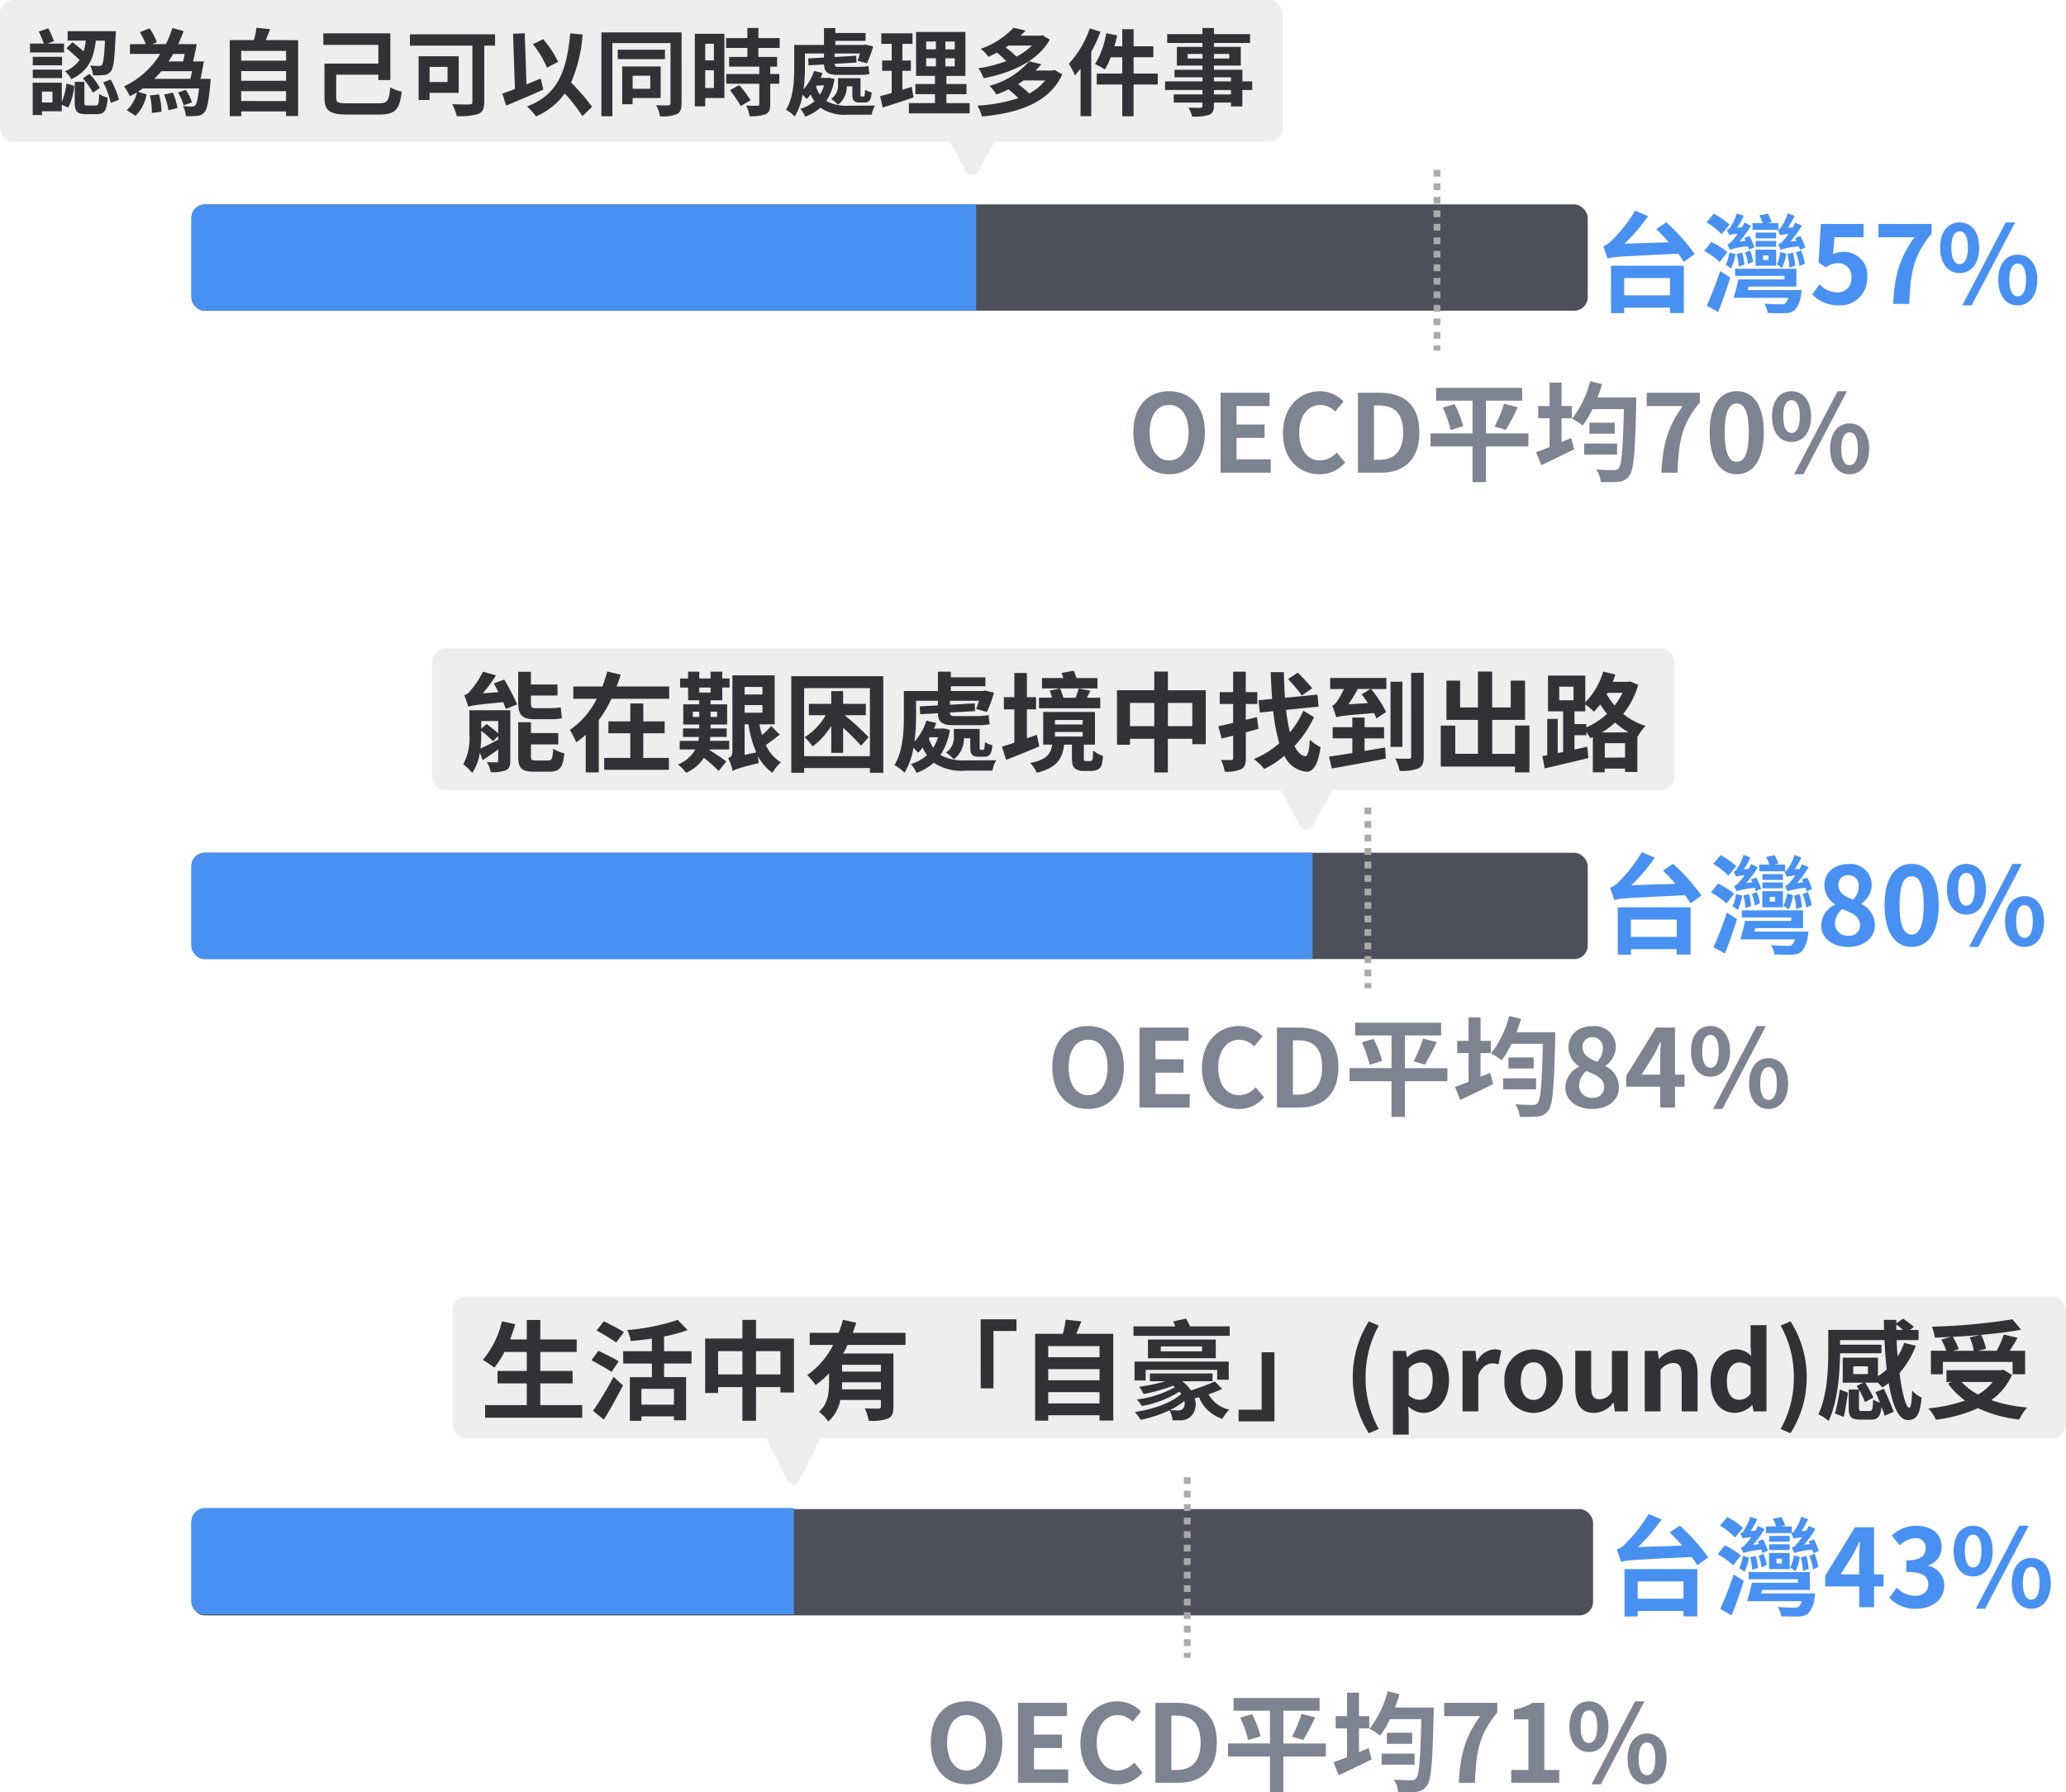 <svg xmlns="http://www.w3.org/2000/svg" width="306" height="265.402" viewBox="0 0 306 265.402">
  <g id="data6_m" transform="translate(8780 13821)">
    <g id="Group_1942" data-name="Group 1942" transform="translate(-8780 -13821)">
      <rect id="Rectangle_2240" data-name="Rectangle 2240" width="190" height="21" rx="2" transform="translate(0)" fill="#eeeeef"/>
      <path id="內文p" d="M11.55,6.018C11.438,8.384,11.3,9.35,11.1,9.6a.55.55,0,0,1-.448.168c-.252,0-.77-.014-1.3-.056a4.019,4.019,0,0,1,.434,1.428,9.839,9.839,0,0,0,1.624-.028,1.4,1.4,0,0,0,1.022-.56c.378-.462.546-1.82.686-5.306.028-.182.042-.63.042-.63H6.02v1.4H8.708A9.037,9.037,0,0,1,8.386,7.6c-.518-.448-1.162-.952-1.652-1.344l-.882.882c.588.518,1.4,1.218,1.932,1.736a4.677,4.677,0,0,1-2.156,1.68,3.954,3.954,0,0,1,.924,1.176C9.2,10.5,9.912,8.454,10.192,6.018ZM8.274,11.59a11.66,11.66,0,0,1,1.484,2.142l1.036-.714A9.183,9.183,0,0,0,9.24,10.946ZM5.488,6.452H3.066L4,6.088a13.661,13.661,0,0,0-.854-1.9l-1.4.49a14.42,14.42,0,0,1,.728,1.778H.448V7.768h5.04Zm-.294,1.96H.854v1.26h4.34Zm-4.34,3.15h4.34V10.316H.854Zm2.912,3.612H2.212v-1.61H3.766Zm1.386-2.926H.84v4.788H2.212v-.56h2.94v-.952l.966.406A9.22,9.22,0,0,0,7,12.71l-1.162-.336a9.86,9.86,0,0,1-.686,2.744Zm3.836,3.374c-.42,0-.49-.056-.49-.462V12.122H7.07v3.052c0,1.316.336,1.736,1.708,1.736h1.54c1.12,0,1.5-.5,1.638-2.45a4.462,4.462,0,0,1-1.274-.532c-.042,1.47-.112,1.694-.518,1.694Zm2.3-3.43A12.538,12.538,0,0,1,12.4,15.23l1.218-.448a12.845,12.845,0,0,0-1.218-3ZM18.2,14.138a9.628,9.628,0,0,1,.28,2.59l1.442-.182a9.721,9.721,0,0,0-.378-2.576ZM20.314,14a12.194,12.194,0,0,1,.644,2.324l1.33-.336a11.114,11.114,0,0,0-.672-2.268Zm4.13-3.458c-.084.406-.168.8-.252,1.134H18.844a13.254,13.254,0,0,0,1.05-1.134ZM23.352,7.992c-.07.392-.154.77-.238,1.106H20.972c.238-.364.462-.728.672-1.106Zm3.85,3.682H25.7c.168-.756.35-1.736.5-2.576h-1.6c.182-.77.392-1.722.532-2.562H22.4q.441-.945.8-1.932l-1.666-.462a15.858,15.858,0,0,1-.966,2.394h-2.03l.7-.294A9.662,9.662,0,0,0,18.158,4.2l-1.442.56A11.649,11.649,0,0,1,17.6,6.536H15.246V7.992H19.74a12.766,12.766,0,0,1-5.362,4.8,10.244,10.244,0,0,1,.868,1.456c.35-.182.7-.364,1.036-.574a5.053,5.053,0,0,1-1.512,2.646l1.3.826a5.849,5.849,0,0,0,1.638-3.164l-1.274-.406c.252-.154.49-.308.714-.476h8.33c-.168,1.6-.35,2.3-.574,2.52a.6.6,0,0,1-.462.154,10.961,10.961,0,0,1-1.358-.07,3.64,3.64,0,0,1,.448,1.484,12.092,12.092,0,0,0,1.666-.028,1.49,1.49,0,0,0,1.05-.518c.434-.448.672-1.624.91-4.34ZM24.43,15.16a7.272,7.272,0,0,0-.91-1.848l-1.148.392a7.928,7.928,0,0,1,.826,1.89Zm7.294-.2V13.508h6.65v1.456Zm6.65-4.438v1.442h-6.65V10.526Zm0-2.982V8.986h-6.65V7.544Zm-3.024-1.6c.224-.5.448-1.05.658-1.61l-2.016-.224a15.844,15.844,0,0,1-.378,1.834H30.03V17.2h1.694v-.7h6.65v.686h1.778V5.948ZM47.544,15.3c-1.5,0-1.75-.126-1.75-.868V11.058h6.244v.8h1.778V4.94H43.89V6.648h8.148V9.42h-7.98v5.04c0,2,.854,2.506,3.472,2.506h4.536c2.506,0,3.122-.728,3.43-3.4a6.359,6.359,0,0,1-1.694-.63c-.182,2.016-.378,2.366-1.778,2.366ZM62.286,9.91v2.24h-2.66V9.91Zm1.652,3.836V8.328H58V14.81h1.624V13.746Zm5.39-8.666H56.714V6.76h9.254v8.316c0,.294-.126.392-.448.392s-1.554.014-2.548-.042a7.551,7.551,0,0,1,.686,1.764,9.454,9.454,0,0,0,3.164-.308c.658-.28.9-.77.9-1.778V6.76h1.61Zm9.324,4.074a14.274,14.274,0,0,0-2.212-3.36l-1.512.756a14.267,14.267,0,0,1,2.086,3.472ZM76.09,11.632c-.7.28-1.414.574-2.114.868l-.252-7.574L71.988,5l.28,8.176c-.7.28-1.33.5-1.862.686l.56,1.778c1.582-.658,3.654-1.54,5.5-2.366Zm7.6,4.186a30.533,30.533,0,0,0-3.108-3.6,21.64,21.64,0,0,0,1.708-7.112L80.458,4.94c-.518,5.754-1.96,9.142-6.4,10.822a9.788,9.788,0,0,1,1.33,1.47,10,10,0,0,0,4.256-3.4A24.529,24.529,0,0,1,82.264,17.2Zm8.624-4.606v1.932H89.7V11.212Zm1.54,3.3V9.84h-5.7v5.6H89.7v-.924Zm.63-7.154H87.5v1.4h6.986ZM96.95,4.8H85.078V17.218H86.7V6.382h8.61v8.9c0,.224-.1.308-.336.322s-1.05.014-1.792-.028a5.662,5.662,0,0,1,.574,1.652,5.691,5.691,0,0,0,2.478-.322c.532-.266.714-.742.714-1.61Zm4.788,1.68V8.944H100.45V6.48Zm-1.288,6.552V10.4h1.288v2.632ZM103.292,5H98.91V15.748h1.54V14.516h2.842Zm.812,8.344a19.742,19.742,0,0,1,1.61,2.352l1.456-.854a17.934,17.934,0,0,0-1.68-2.24ZM111.482,7.1V5.64h-3.15v-1.5h-1.638v1.5h-3.15V7.1h3.15v1.33h-2.7V9.868h4.466V10.96h-4.9V12.4h4.9v3.01c0,.2-.07.252-.294.252s-.98,0-1.652-.028a6.062,6.062,0,0,1,.518,1.568,6.156,6.156,0,0,0,2.338-.28c.56-.252.714-.672.714-1.47V12.4h1.344V10.96h-1.344V9.868H111.1V8.426h-2.772V7.1Zm5.5,5.558h1.078a5.349,5.349,0,0,1-.63,1.372,6.289,6.289,0,0,1-.56-1.19Zm1.82-1.148-.252.028H117.53a5.643,5.643,0,0,0,.294-.728l-1.246-.308a7.658,7.658,0,0,1-1.568,2.73,23.518,23.518,0,0,0,.21-3.276V7.922h2.828v.6L115.7,8.65l.056,1.022,2.3-.126c.042,1.064.462,1.54,1.96,1.54h3.038a8.229,8.229,0,0,0,1.722-.112c-.056-.35-.1-.756-.14-1.19a10.375,10.375,0,0,1-1.736.126H120.2c-.49,0-.574-.14-.588-.462l3.248-.182-.042-1.008-3.206.182V7.922h3.766a10.278,10.278,0,0,1-.364,1.064l1.386.392a15.53,15.53,0,0,0,.924-2.506l-1.176-.28-.266.07h-4.158V6.046h4.48V4.884h-4.48V4.156h-1.68V6.662h-4.41V9.938c0,1.848-.084,4.494-1.218,6.314a5.947,5.947,0,0,1,1.3.994,9.076,9.076,0,0,0,1.162-3.234c.224.238.462.5.588.658a4.8,4.8,0,0,0,.6-.686,5.13,5.13,0,0,0,.56.994,5.413,5.413,0,0,1-2.086,1.148,4.307,4.307,0,0,1,.728,1.148,6.963,6.963,0,0,0,2.24-1.316,6.517,6.517,0,0,0,4.13,1.022h3.472a4.5,4.5,0,0,1,.49-1.358c-.784.028-3.29.028-3.892.028a6.156,6.156,0,0,1-3.332-.7A8.078,8.078,0,0,0,119.6,11.7Zm5.264,3.668c.672,0,.952-.35,1.036-1.5a2.98,2.98,0,0,1-.966-.392c-.042.84-.084,1.008-.238,1.008h-.28c-.14,0-.168-.028-.168-.336v-2.38H120.12v.952a2.371,2.371,0,0,1-1.022,2.114,5.5,5.5,0,0,1,1.022.868,3.38,3.38,0,0,0,1.3-2.73h.826v1.176c0,.938.252,1.218,1.134,1.218Zm6.958-2.324c-.448.154-.91.294-1.372.434v-2.8h1.26V8.958h-1.26V6.494h1.5V4.94h-4.62V6.494h1.54V8.958h-1.414v1.526h1.414v3.29c-.644.182-1.218.336-1.708.462l.378,1.694c1.344-.434,3.024-.966,4.564-1.512Zm2.156-4.228h1.442v1.2h-1.442Zm0-2.478h1.442V7.306h-1.442Zm4.228,1.162h-1.386V6.144h1.386Zm0,2.52h-1.386v-1.2h1.386Zm-1.232,5.446v-1.33h2.968v-1.5h-2.968v-1.2h2.814V4.73h-7.308v6.51h2.8v1.2h-2.9v1.5h2.9v1.33H130.62v1.512h9V15.272Zm12.67-8.526a9.336,9.336,0,0,1-2.31,1.638,11.217,11.217,0,0,0-1.582-1.358c.14-.1.28-.182.406-.28Zm1.554-1.54-.294.07h-2.954q.4-.378.756-.756l-1.792-.42a12.024,12.024,0,0,1-4.858,3.122,5.1,5.1,0,0,1,1.134,1.19c.448-.2.868-.406,1.274-.63a17.659,17.659,0,0,1,1.372,1.26,19.236,19.236,0,0,1-4.13,1.064,6.147,6.147,0,0,1,.77,1.47c4.032-.756,8.008-2.492,9.814-5.712Zm.392,6.706a7.481,7.481,0,0,1-2.352,1.932,13.734,13.734,0,0,0-1.638-1.386c.266-.182.546-.364.812-.546Zm1.4-1.554-.308.084H149.38c.308-.308.574-.616.854-.938l-1.806-.42a11.822,11.822,0,0,1-5.88,3.626A5.245,5.245,0,0,1,143.57,14a15.223,15.223,0,0,0,1.806-.77c.5.42,1.064.9,1.456,1.3a23.128,23.128,0,0,1-6.062,1.106,7.007,7.007,0,0,1,.672,1.61c5.334-.5,9.926-1.974,11.9-6.23Zm5.222-6.16a14.825,14.825,0,0,1-3.108,5.236,11.377,11.377,0,0,1,.9,1.736c.28-.308.56-.658.84-1.008V17.2h1.582V7.684A23.718,23.718,0,0,0,159,4.7Zm10.066,6.692H163.9V8.482h2.926V6.858H163.9V4.324h-1.68V6.858h-1.162c.154-.532.294-1.064.406-1.61l-1.61-.336A12.85,12.85,0,0,1,158.2,9.49a10.759,10.759,0,0,1,1.442.8,9.88,9.88,0,0,0,.868-1.806h1.708V10.89h-3.78v1.624h3.78v4.7h1.68v-4.7h3.584Zm10.836,3.094H175.8v-.658h2.52ZM175.8,11.45h2.52v.6H175.8Zm-3.892-2.786V7.992h2.2v.672Zm6.16-.672v.672H175.8V7.992Zm3.4,4.06h-1.456V10.33H175.8V9.714h3.976V6.942H175.8V6.368h5.348V5.052H175.8v-.91H174.1v.91h-5.222V6.368H174.1v.574H170.31V9.714H174.1v.616H169.96v1.12H174.1v.6H168.56v1.274H174.1v.658h-4.256v1.2H174.1v.434c0,.252-.084.336-.35.35-.224,0-1.05,0-1.722-.028a5.132,5.132,0,0,1,.546,1.316,7.373,7.373,0,0,0,2.478-.238c.546-.238.742-.574.742-1.4v-.434h2.52v.574h1.694V13.326h1.456Z" transform="translate(4)" fill="#303236"/>
      <rect id="Rectangle_2239" data-name="Rectangle 2239" width="206.812" height="15.739" rx="2" transform="translate(28.352 30.269)" fill="#4d505a"/>
      <path id="Rectangle_2238" data-name="Rectangle 2238" d="M2,0H116.234a0,0,0,0,1,0,0V15.739a0,0,0,0,1,0,0H2a2,2,0,0,1-2-2V2A2,2,0,0,1,2,0Z" transform="translate(28.352 30.269)" fill="#4891f2"/>
      <line id="Line_321" data-name="Line 321" y2="26.757" transform="translate(212.834 25.154)" fill="none" stroke="#aaa" stroke-width="1" stroke-dasharray="1"/>
      <path id="內文p-2" data-name="內文p" d="M11.344,15.176v2.56H4.56v-2.56Zm-8.736,5.2H4.56V19.56h6.784v.8h2.048V13.352H2.608Zm6.7-12.464C9.9,8.5,10.544,9.176,11.168,9.88l-6.56.208A26.3,26.3,0,0,0,8.1,6.008l-1.92-.816A21.349,21.349,0,0,1,2.784,9.544a3.3,3.3,0,0,1-1.328.928A14.567,14.567,0,0,1,2.08,12.3c.848-.288,1.984-.32,10.48-.736a14,14,0,0,1,.832,1.216l1.616-1.168A29.081,29.081,0,0,0,10.8,6.92Zm22.08,2.752a9.864,9.864,0,0,0-.72-1.712l-.784.288c.064.128.128.272.192.416l-.9.1A14.542,14.542,0,0,0,30.88,7.4L29.9,6.968c-.112.24-.24.48-.368.72L28.8,7.72a10.685,10.685,0,0,0,1.008-1.744l-1.024-.384a7.138,7.138,0,0,1-.976,2.048c-.176.24-.32.4-.512.432a5.14,5.14,0,0,1,.352.768,6.091,6.091,0,0,1,1.264-.192,10.039,10.039,0,0,1-.8.992,1.338,1.338,0,0,1-.752.56,3.412,3.412,0,0,1,.368.784,10.848,10.848,0,0,1,2.7-.5c.064.192.128.368.16.512Zm-1.5,2.672a8.746,8.746,0,0,0-.352-1.936l-.816.224a9.921,9.921,0,0,1,.32,2ZM27.68,11.32a5.2,5.2,0,0,1-.528,1.808,4.747,4.747,0,0,1,.768.56,6.8,6.8,0,0,0,.656-2.128Zm-.288-4.288H25.776l.64-.16A10.28,10.28,0,0,0,25.84,5.64L24.592,5.9a7.79,7.79,0,0,1,.48,1.136h-1.5v.992h3.824Zm-.32,2.64h-3.04v.864h3.04ZM25.12,11.816h.8v.7h-.8Zm-1.1,1.536h3.056V10.968H24.016ZM27.072,8.44h-3.04V9.3h3.04ZM23.84,10.632a10.843,10.843,0,0,0-.7-1.68l-.8.288c.064.128.144.272.208.416l-.912.1a13.633,13.633,0,0,0,1.712-2.336l-.976-.464a7.865,7.865,0,0,1-.384.72l-.72.032a8.271,8.271,0,0,0,.992-1.744l-1.024-.368a7.966,7.966,0,0,1-.96,2.048.838.838,0,0,1-.528.432,4.189,4.189,0,0,1,.384.752,4.247,4.247,0,0,1,1.248-.208,8.17,8.17,0,0,1-.8,1.024c-.288.3-.5.512-.752.544a5.5,5.5,0,0,1,.368.784,13.086,13.086,0,0,1,2.688-.5,5.1,5.1,0,0,1,.144.5Zm-.16,2.112A7.127,7.127,0,0,0,23.2,11.1l-.736.288A6.889,6.889,0,0,1,22.9,13.1Zm-1.312.448a7.145,7.145,0,0,0-.336-1.792l-.816.208a8.588,8.588,0,0,1,.3,1.856ZM20.16,7.256A11.586,11.586,0,0,0,17.84,5.64L16.752,6.92a10.706,10.706,0,0,1,2.24,1.76Zm-.32,4.08a10.684,10.684,0,0,0-2.384-1.5l-1.04,1.328a11.381,11.381,0,0,1,2.3,1.632ZM18.48,20.2c.624-1.552,1.28-3.392,1.792-5.1l-1.5-.96a48.82,48.82,0,0,1-1.984,5.12Zm1.648-8.8a5.408,5.408,0,0,1-.528,1.808,5.377,5.377,0,0,1,.784.56,7.364,7.364,0,0,0,.656-2.144Zm2.72,5.552.128-.512h7.088V13.8H20.992v1.056H28.3v.512H21.472a27.066,27.066,0,0,1-.72,2.736h8.1a1.612,1.612,0,0,1-.464.832,1.145,1.145,0,0,1-.688.128c-.384,0-1.456-.016-2.4-.112a3.217,3.217,0,0,1,.512,1.392c.992.032,1.952.048,2.48.032a2.518,2.518,0,0,0,1.488-.416,3.992,3.992,0,0,0,.976-2.336,4.277,4.277,0,0,0,.1-.672Zm7.136-5.568a8.846,8.846,0,0,1,.544,2.016l.8-.368a9.206,9.206,0,0,0-.576-1.936Zm6.432,7.84a4,4,0,0,0,4.144-4.16,3.438,3.438,0,0,0-3.648-3.76,3.062,3.062,0,0,0-1.424.336l.224-2.512h4.3V7.16H33.68L33.36,12.9l1.072.7a2.833,2.833,0,0,1,1.776-.624,1.916,1.916,0,0,1,2,2.144,1.988,1.988,0,0,1-2.1,2.176A3.68,3.68,0,0,1,33.5,16.1l-1.088,1.5A5.4,5.4,0,0,0,36.416,19.224ZM44.4,19h2.384c.192-4.64.56-7.056,3.312-10.416V7.16H42.224V9.128h5.328C45.3,12.264,44.608,14.888,44.4,19Zm9.84-4.56c1.7,0,2.9-1.392,2.9-3.776,0-2.368-1.2-3.728-2.9-3.728s-2.88,1.36-2.88,3.728C51.36,13.048,52.544,14.44,54.24,14.44Zm0-1.328c-.688,0-1.216-.7-1.216-2.448s.528-2.4,1.216-2.4,1.232.656,1.232,2.4S54.928,13.112,54.24,13.112Zm.4,6.112h1.376L62.464,6.936H61.072Zm8.208,0c1.68,0,2.9-1.408,2.9-3.776,0-2.384-1.216-3.744-2.9-3.744s-2.88,1.36-2.88,3.744C59.968,17.816,61.168,19.224,62.848,19.224Zm0-1.344c-.688,0-1.232-.688-1.232-2.432s.544-2.416,1.232-2.416,1.232.672,1.232,2.416S63.536,17.88,62.848,17.88Z" transform="translate(236 26)" fill="#4891f2"/>
      <path id="內文p-3" data-name="內文p" d="M6.16,19.224c3.136,0,5.3-2.352,5.3-6.192s-2.16-6.1-5.3-6.1-5.3,2.24-5.3,6.1C.864,16.872,3.024,19.224,6.16,19.224Zm0-2.048c-1.76,0-2.88-1.616-2.88-4.144,0-2.544,1.12-4.064,2.88-4.064s2.88,1.52,2.88,4.064C9.04,15.56,7.92,17.176,6.16,17.176ZM13.776,19h7.44V17.016H16.144V13.848H20.3V11.864h-4.16V9.128h4.9V7.16H13.776Zm14.672.224a4.792,4.792,0,0,0,3.776-1.744l-1.248-1.472a3.292,3.292,0,0,1-2.448,1.168c-1.872,0-3.088-1.552-3.088-4.128,0-2.544,1.344-4.08,3.136-4.08a3.053,3.053,0,0,1,2.176.992L32,8.456a4.83,4.83,0,0,0-3.472-1.52c-2.992,0-5.5,2.288-5.5,6.192C23.024,17.08,25.456,19.224,28.448,19.224ZM34.128,19H37.5c3.488,0,5.728-1.984,5.728-5.968,0-4-2.24-5.872-5.856-5.872H34.128ZM36.5,17.1V9.048h.736c2.208,0,3.584,1.088,3.584,3.984,0,2.88-1.376,4.064-3.584,4.064Zm22.88-3.92H53.088V8.328h5.36V6.44H45.712V8.328H51.1v4.848H44.88v1.936H51.1v5.28h1.984v-5.28h6.288ZM46.688,9.352a16.046,16.046,0,0,1,1.168,3.328l1.856-.576a14.6,14.6,0,0,0-1.28-3.264Zm9.344,3.3A31.305,31.305,0,0,0,57.792,9.3L55.76,8.792a18.959,18.959,0,0,1-1.392,3.376Zm8.256,1.808v-3.52h1.52V9.128h-1.52V5.656H62.512V9.128h-1.68v1.808h1.68v4.272c-.768.288-1.44.56-2,.752l.768,1.92c1.44-.672,3.216-1.52,4.88-2.352l-.448-1.664Zm3.344,1.856h4.88V14.68h-4.88Zm.784-4.72v1.632H72.16V11.592Zm6.928-3.744H69.616c.256-.656.48-1.3.672-1.968l-1.76-.432A15.109,15.109,0,0,1,65.84,11a11.15,11.15,0,0,1,1.584,1.008,14.791,14.791,0,0,0,1.44-2.432H73.52c-.144,5.712-.3,8.272-.8,8.784a.793.793,0,0,1-.688.256c-.464,0-1.456,0-2.592-.1a4.4,4.4,0,0,1,.656,1.856,19.86,19.86,0,0,0,2.64-.032,2.117,2.117,0,0,0,1.616-.928c.64-.88.816-3.392.992-10.656ZM79.072,19h2.384c.192-4.64.56-7.056,3.312-10.416V7.16H76.9V9.128h5.328C79.968,12.264,79.28,14.888,79.072,19Zm11.168.224c2.4,0,4-2.112,4-6.192s-1.6-6.1-4-6.1c-2.416,0-4.016,2-4.016,6.1C86.224,17.112,87.824,19.224,90.24,19.224Zm0-1.84c-1.024,0-1.792-1.024-1.792-4.352,0-3.312.768-4.272,1.792-4.272,1.008,0,1.776.96,1.776,4.272C92.016,16.36,91.248,17.384,90.24,17.384Zm8.1-2.944c1.7,0,2.9-1.392,2.9-3.776,0-2.368-1.2-3.728-2.9-3.728s-2.88,1.36-2.88,3.728C95.456,13.048,96.64,14.44,98.336,14.44Zm0-1.328c-.688,0-1.216-.7-1.216-2.448s.528-2.4,1.216-2.4,1.232.656,1.232,2.4S99.024,13.112,98.336,13.112Zm.4,6.112h1.376L106.56,6.936h-1.392Zm8.208,0c1.68,0,2.9-1.408,2.9-3.776,0-2.384-1.216-3.744-2.9-3.744s-2.88,1.36-2.88,3.744C104.064,17.816,105.264,19.224,106.944,19.224Zm0-1.344c-.688,0-1.232-.688-1.232-2.432s.544-2.416,1.232-2.416,1.232.672,1.232,2.416S107.632,17.88,106.944,17.88Z" transform="translate(167 51)" fill="#7e8391"/>
      <path id="Polygon_3" data-name="Polygon 3" d="M4.126,1.573a1,1,0,0,1,1.748,0l3.3,5.941A1,1,0,0,1,8.3,9H1.7A1,1,0,0,1,.825,7.514Z" transform="translate(149 27) rotate(180)" fill="#eeeeef"/>
    </g>
    <g id="Group_1941" data-name="Group 1941" transform="translate(-8751.648 -13725.438)">
      <rect id="Rectangle_2243" data-name="Rectangle 2243" width="206.812" height="15.739" rx="2" transform="translate(0 30.715)" fill="#4d505a"/>
      <path id="Rectangle_2241" data-name="Rectangle 2241" d="M2,0H166.048a0,0,0,0,1,0,0V15.739a0,0,0,0,1,0,0H2a2,2,0,0,1-2-2V2A2,2,0,0,1,2,0Z" transform="translate(0 30.715)" fill="#4891f2"/>
      <line id="Line_332" data-name="Line 332" y2="26.757" transform="translate(174.252 24.026)" fill="none" stroke="#aaa" stroke-width="1" stroke-dasharray="1"/>
      <path id="內文p-4" data-name="內文p" d="M11.344,15.176v2.56H4.56v-2.56Zm-8.736,5.2H4.56V19.56h6.784v.8h2.048V13.352H2.608Zm6.7-12.464C9.9,8.5,10.544,9.176,11.168,9.88l-6.56.208A26.3,26.3,0,0,0,8.1,6.008l-1.92-.816A21.349,21.349,0,0,1,2.784,9.544a3.3,3.3,0,0,1-1.328.928A14.567,14.567,0,0,1,2.08,12.3c.848-.288,1.984-.32,10.48-.736a14,14,0,0,1,.832,1.216l1.616-1.168A29.081,29.081,0,0,0,10.8,6.92Zm22.08,2.752a9.864,9.864,0,0,0-.72-1.712l-.784.288c.064.128.128.272.192.416l-.9.1A14.542,14.542,0,0,0,30.88,7.4L29.9,6.968c-.112.24-.24.48-.368.72L28.8,7.72a10.685,10.685,0,0,0,1.008-1.744l-1.024-.384a7.138,7.138,0,0,1-.976,2.048c-.176.24-.32.4-.512.432a5.14,5.14,0,0,1,.352.768,6.091,6.091,0,0,1,1.264-.192,10.039,10.039,0,0,1-.8.992,1.338,1.338,0,0,1-.752.56,3.412,3.412,0,0,1,.368.784,10.848,10.848,0,0,1,2.7-.5c.064.192.128.368.16.512Zm-1.5,2.672a8.746,8.746,0,0,0-.352-1.936l-.816.224a9.921,9.921,0,0,1,.32,2ZM27.68,11.32a5.2,5.2,0,0,1-.528,1.808,4.747,4.747,0,0,1,.768.56,6.8,6.8,0,0,0,.656-2.128Zm-.288-4.288H25.776l.64-.16A10.28,10.28,0,0,0,25.84,5.64L24.592,5.9a7.79,7.79,0,0,1,.48,1.136h-1.5v.992h3.824Zm-.32,2.64h-3.04v.864h3.04ZM25.12,11.816h.8v.7h-.8Zm-1.1,1.536h3.056V10.968H24.016ZM27.072,8.44h-3.04V9.3h3.04ZM23.84,10.632a10.843,10.843,0,0,0-.7-1.68l-.8.288c.064.128.144.272.208.416l-.912.1a13.633,13.633,0,0,0,1.712-2.336l-.976-.464a7.865,7.865,0,0,1-.384.72l-.72.032a8.271,8.271,0,0,0,.992-1.744l-1.024-.368a7.966,7.966,0,0,1-.96,2.048.838.838,0,0,1-.528.432,4.189,4.189,0,0,1,.384.752,4.247,4.247,0,0,1,1.248-.208,8.17,8.17,0,0,1-.8,1.024c-.288.3-.5.512-.752.544a5.5,5.5,0,0,1,.368.784,13.086,13.086,0,0,1,2.688-.5,5.1,5.1,0,0,1,.144.5Zm-.16,2.112A7.127,7.127,0,0,0,23.2,11.1l-.736.288A6.889,6.889,0,0,1,22.9,13.1Zm-1.312.448a7.145,7.145,0,0,0-.336-1.792l-.816.208a8.588,8.588,0,0,1,.3,1.856ZM20.16,7.256A11.586,11.586,0,0,0,17.84,5.64L16.752,6.92a10.706,10.706,0,0,1,2.24,1.76Zm-.32,4.08a10.684,10.684,0,0,0-2.384-1.5l-1.04,1.328a11.381,11.381,0,0,1,2.3,1.632ZM18.48,20.2c.624-1.552,1.28-3.392,1.792-5.1l-1.5-.96a48.82,48.82,0,0,1-1.984,5.12Zm1.648-8.8a5.408,5.408,0,0,1-.528,1.808,5.377,5.377,0,0,1,.784.56,7.364,7.364,0,0,0,.656-2.144Zm2.72,5.552.128-.512h7.088V13.8H20.992v1.056H28.3v.512H21.472a27.066,27.066,0,0,1-.72,2.736h8.1a1.612,1.612,0,0,1-.464.832,1.145,1.145,0,0,1-.688.128c-.384,0-1.456-.016-2.4-.112a3.217,3.217,0,0,1,.512,1.392c.992.032,1.952.048,2.48.032a2.518,2.518,0,0,0,1.488-.416,3.992,3.992,0,0,0,.976-2.336,4.277,4.277,0,0,0,.1-.672Zm7.136-5.568a8.846,8.846,0,0,1,.544,2.016l.8-.368a9.206,9.206,0,0,0-.576-1.936Zm6.72,7.84c2.4,0,3.984-1.376,3.984-3.168A3.444,3.444,0,0,0,38.7,12.888v-.08a3.449,3.449,0,0,0,1.52-2.7,3.107,3.107,0,0,0-3.44-3.152c-2.064,0-3.568,1.216-3.568,3.12a3.373,3.373,0,0,0,1.568,2.816v.08a3.445,3.445,0,0,0-2.032,3.088C32.752,17.912,34.448,19.224,36.7,19.224Zm.752-6.992c-1.248-.5-2.16-1.04-2.16-2.16A1.377,1.377,0,0,1,36.736,8.6,1.508,1.508,0,0,1,38.3,10.248,2.836,2.836,0,0,1,37.456,12.232Zm-.688,5.328a1.815,1.815,0,0,1-1.984-1.76,2.847,2.847,0,0,1,1.088-2.192c1.536.624,2.624,1.136,2.624,2.368A1.552,1.552,0,0,1,36.768,17.56Zm9.376,1.664c2.4,0,4-2.112,4-6.192s-1.6-6.1-4-6.1c-2.416,0-4.016,2-4.016,6.1C42.128,17.112,43.728,19.224,46.144,19.224Zm0-1.84c-1.024,0-1.792-1.024-1.792-4.352,0-3.312.768-4.272,1.792-4.272,1.008,0,1.776.96,1.776,4.272C47.92,16.36,47.152,17.384,46.144,17.384Zm8.1-2.944c1.7,0,2.9-1.392,2.9-3.776,0-2.368-1.2-3.728-2.9-3.728s-2.88,1.36-2.88,3.728C51.36,13.048,52.544,14.44,54.24,14.44Zm0-1.328c-.688,0-1.216-.7-1.216-2.448s.528-2.4,1.216-2.4,1.232.656,1.232,2.4S54.928,13.112,54.24,13.112Zm.4,6.112h1.376L62.464,6.936H61.072Zm8.208,0c1.68,0,2.9-1.408,2.9-3.776,0-2.384-1.216-3.744-2.9-3.744s-2.88,1.36-2.88,3.744C59.968,17.816,61.168,19.224,62.848,19.224Zm0-1.344c-.688,0-1.232-.688-1.232-2.432s.544-2.416,1.232-2.416,1.232.672,1.232,2.416S63.536,17.88,62.848,17.88Z" transform="translate(208.648 25.437)" fill="#4891f2"/>
      <path id="內文p-5" data-name="內文p" d="M6.16,19.224c3.136,0,5.3-2.352,5.3-6.192s-2.16-6.1-5.3-6.1-5.3,2.24-5.3,6.1C.864,16.872,3.024,19.224,6.16,19.224Zm0-2.048c-1.76,0-2.88-1.616-2.88-4.144,0-2.544,1.12-4.064,2.88-4.064s2.88,1.52,2.88,4.064C9.04,15.56,7.92,17.176,6.16,17.176ZM13.776,19h7.44V17.016H16.144V13.848H20.3V11.864h-4.16V9.128h4.9V7.16H13.776Zm14.672.224a4.792,4.792,0,0,0,3.776-1.744l-1.248-1.472a3.292,3.292,0,0,1-2.448,1.168c-1.872,0-3.088-1.552-3.088-4.128,0-2.544,1.344-4.08,3.136-4.08a3.053,3.053,0,0,1,2.176.992L32,8.456a4.83,4.83,0,0,0-3.472-1.52c-2.992,0-5.5,2.288-5.5,6.192C23.024,17.08,25.456,19.224,28.448,19.224ZM34.128,19H37.5c3.488,0,5.728-1.984,5.728-5.968,0-4-2.24-5.872-5.856-5.872H34.128ZM36.5,17.1V9.048h.736c2.208,0,3.584,1.088,3.584,3.984,0,2.88-1.376,4.064-3.584,4.064Zm22.88-3.92H53.088V8.328h5.36V6.44H45.712V8.328H51.1v4.848H44.88v1.936H51.1v5.28h1.984v-5.28h6.288ZM46.688,9.352a16.046,16.046,0,0,1,1.168,3.328l1.856-.576a14.6,14.6,0,0,0-1.28-3.264Zm9.344,3.3A31.305,31.305,0,0,0,57.792,9.3L55.76,8.792a18.959,18.959,0,0,1-1.392,3.376Zm8.256,1.808v-3.52h1.52V9.128h-1.52V5.656H62.512V9.128h-1.68v1.808h1.68v4.272c-.768.288-1.44.56-2,.752l.768,1.92c1.44-.672,3.216-1.52,4.88-2.352l-.448-1.664Zm3.344,1.856h4.88V14.68h-4.88Zm.784-4.72v1.632H72.16V11.592Zm6.928-3.744H69.616c.256-.656.48-1.3.672-1.968l-1.76-.432A15.109,15.109,0,0,1,65.84,11a11.15,11.15,0,0,1,1.584,1.008,14.791,14.791,0,0,0,1.44-2.432H73.52c-.144,5.712-.3,8.272-.8,8.784a.793.793,0,0,1-.688.256c-.464,0-1.456,0-2.592-.1a4.4,4.4,0,0,1,.656,1.856,19.86,19.86,0,0,0,2.64-.032,2.117,2.117,0,0,0,1.616-.928c.64-.88.816-3.392.992-10.656ZM80.8,19.224c2.4,0,3.984-1.376,3.984-3.168A3.444,3.444,0,0,0,82.8,12.888v-.08a3.449,3.449,0,0,0,1.52-2.7,3.107,3.107,0,0,0-3.44-3.152c-2.064,0-3.568,1.216-3.568,3.12a3.373,3.373,0,0,0,1.568,2.816v.08a3.445,3.445,0,0,0-2.032,3.088C76.848,17.912,78.544,19.224,80.8,19.224Zm.752-6.992c-1.248-.5-2.16-1.04-2.16-2.16A1.377,1.377,0,0,1,80.832,8.6,1.508,1.508,0,0,1,82.4,10.248,2.836,2.836,0,0,1,81.552,12.232Zm-.688,5.328A1.815,1.815,0,0,1,78.88,15.8a2.847,2.847,0,0,1,1.088-2.192c1.536.624,2.624,1.136,2.624,2.368A1.552,1.552,0,0,1,80.864,17.56Zm7.28-3.424,1.84-2.944c.336-.64.656-1.3.944-1.92h.064c-.032.688-.1,1.76-.1,2.448v2.416Zm6.352,0H93.088V7.16H90.272l-4.416,7.168v1.6H90.9V19h2.192V15.928H94.5Zm3.84.3c1.7,0,2.9-1.392,2.9-3.776,0-2.368-1.2-3.728-2.9-3.728s-2.88,1.36-2.88,3.728C95.456,13.048,96.64,14.44,98.336,14.44Zm0-1.328c-.688,0-1.216-.7-1.216-2.448s.528-2.4,1.216-2.4,1.232.656,1.232,2.4S99.024,13.112,98.336,13.112Zm.4,6.112h1.376L106.56,6.936h-1.392Zm8.208,0c1.68,0,2.9-1.408,2.9-3.776,0-2.384-1.216-3.744-2.9-3.744s-2.88,1.36-2.88,3.744C104.064,17.816,105.264,19.224,106.944,19.224Zm0-1.344c-.688,0-1.232-.688-1.232-2.432s.544-2.416,1.232-2.416,1.232.672,1.232,2.416S107.632,17.88,106.944,17.88Z" transform="translate(126.648 49.437)" fill="#7e8391"/>
      <g id="Group_1778" data-name="Group 1778" transform="translate(35.695 0)">
        <rect id="Rectangle_2244" data-name="Rectangle 2244" width="184" height="21" rx="2" transform="translate(-0.048 0.437)" fill="#eeeeef"/>
        <path id="Polygon_4" data-name="Polygon 4" d="M4.624,1.593a1,1,0,0,1,1.752,0l3.809,6.925A1,1,0,0,1,9.309,10H1.691A1,1,0,0,1,.815,8.518Z" transform="translate(134.952 28.437) rotate(180)" fill="#eeeeef"/>
        <path id="內文p-6" data-name="內文p" d="M13.616,12.5a6.4,6.4,0,0,0,1.616-.144c-.064-.432-.144-1.12-.176-1.616a8.268,8.268,0,0,1-1.472.128H11.248c-.512,0-.608-.224-.608-.816V9h3.936V7.368H10.64V5.48H8.752v4.544c0,1.776.512,2.48,2.432,2.48ZM3.28,14.216a23.156,23.156,0,0,1,1.744,1.536L5.792,15v.528c-.96.512-1.9.992-2.624,1.312a18.99,18.99,0,0,0,.112-2.048Zm2.512-1.44v1.808c-.48-.416-1.168-.976-1.712-1.36l-.8.688V12.776Zm1.792-1.6H1.52v3.6a7.991,7.991,0,0,1-.912,4.4,7.681,7.681,0,0,1,1.328,1.28,7.058,7.058,0,0,0,1.136-3.008l.4,1.12c.72-.464,1.52-1.008,2.32-1.584v1.632c0,.208-.064.272-.272.272-.192,0-.816,0-1.392-.032A5.308,5.308,0,0,1,4.7,20.344a5.533,5.533,0,0,0,2.208-.272c.528-.256.672-.656.672-1.44ZM5.152,7.192c.208.384.432.832.672,1.3l-2.336.176A17.827,17.827,0,0,0,5.456,6.008l-1.92-.544A13.535,13.535,0,0,1,1.648,8.312a1.852,1.852,0,0,1-.88.64c.192.48.5,1.344.592,1.712.464-.192,1.12-.288,5.168-.688.16.384.3.72.4,1.008l1.664-.672a34.081,34.081,0,0,0-1.9-3.68Zm6.224,11.424c-.624,0-.736-.08-.736-.64V16.232h4.048v-1.68H10.64v-1.6H8.752v5.024c0,1.744.464,2.3,2.352,2.3h2.272c1.52,0,2.016-.624,2.208-2.72a5.209,5.209,0,0,1-1.648-.688c-.08,1.472-.192,1.744-.736,1.744Zm15.9-4.032h3.168v-1.76H27.28V10.168H25.36v2.656H22.112v1.76H25.36v3.648H21.488v1.76h9.584v-1.76H27.28ZM23.328,7.656c.224-.576.432-1.152.608-1.744l-2-.48c-.192.736-.432,1.472-.7,2.224h-4.32V9.48h3.472A12.126,12.126,0,0,1,16.4,14.088a13.3,13.3,0,0,1,.944,1.84,12.014,12.014,0,0,0,1.408-1.12v5.568h1.936V12.632A18.391,18.391,0,0,0,22.56,9.48h8.56V7.656Zm11.28,4.512v-.784h.96v.784Zm3.6-.784v.784h-.96v-.784Zm-.96-3.568v.736h-1.68V7.816ZM40,16.984V15.7H37.136c.032-.192.064-.384.08-.576h2.416V13.864H37.248v-.576H39.7V10.3H37.248V9.7h1.728V7.816h1.088V6.472H38.976V5.464H37.248V6.472h-1.68V5.464H33.92V6.472H32.736V7.816H33.92V9.7h1.648V10.3H33.2v2.992h2.368v.576h-2.4v1.264H35.52c-.016.192-.048.384-.08.576H32.672v1.28h2.32a5.193,5.193,0,0,1-2.576,2.224,5.837,5.837,0,0,1,1.2,1.232,6.092,6.092,0,0,0,2.64-2.224,23.659,23.659,0,0,1,2.192,1.936l1.136-1.408c-.4-.3-1.872-1.3-2.624-1.76Zm2.288.8V13.256h.576a16.093,16.093,0,0,0,1.152,4.16ZM44.928,7.72V8.84h-2.64V7.72Zm-2.64,3.824V10.408h2.64v1.136ZM46.224,13.5a10.835,10.835,0,0,1-1.36,1.344,14.35,14.35,0,0,1-.384-1.584h2.256V6.008H40.48V17.32a.93.93,0,0,1-.64.96,6.29,6.29,0,0,1,.672,1.9c.368-.24.928-.464,3.872-1.184a7.437,7.437,0,0,1-.1-1.008,6.757,6.757,0,0,0,2.128,2.448,6.645,6.645,0,0,1,1.248-1.552,5.643,5.643,0,0,1-2.224-2.56c.64-.448,1.376-1.008,2.048-1.536ZM60.24,11.912v-1.68H56.88V8.344H55.12v1.888H51.808v1.68h2.5a9.6,9.6,0,0,1-3.136,3.264,7.846,7.846,0,0,1,1.184,1.36A10.727,10.727,0,0,0,55.12,13.48v4h1.76V13.768a37.457,37.457,0,0,1,2.656,2.656l1.12-1.264A39.991,39.991,0,0,0,57.1,11.912ZM51.1,17.976V7.9h9.744v10.08ZM49.2,6.136v14.3h1.9v-.7h9.744v.7h1.984V6.136Zm20.5,9.04h1.232a6.114,6.114,0,0,1-.72,1.568,7.188,7.188,0,0,1-.64-1.36Zm2.08-1.312-.288.032H70.32a6.45,6.45,0,0,0,.336-.832l-1.424-.352a8.752,8.752,0,0,1-1.792,3.12,26.878,26.878,0,0,0,.24-3.744V9.768h3.232v.688l-2.688.144.064,1.168,2.624-.144c.048,1.216.528,1.76,2.24,1.76h3.472a9.4,9.4,0,0,0,1.968-.128c-.064-.4-.112-.864-.16-1.36a11.857,11.857,0,0,1-1.984.144H73.376c-.56,0-.656-.16-.672-.528l3.712-.208-.048-1.152L72.7,10.36V9.768h4.3a11.746,11.746,0,0,1-.416,1.216l1.584.448a17.749,17.749,0,0,0,1.056-2.864l-1.344-.32-.3.08H72.832v-.7h5.12V6.3h-5.12V5.464h-1.92V8.328h-5.04v3.744c0,2.112-.1,5.136-1.392,7.216a6.8,6.8,0,0,1,1.488,1.136,10.373,10.373,0,0,0,1.328-3.7c.256.272.528.576.672.752a5.483,5.483,0,0,0,.688-.784,5.862,5.862,0,0,0,.64,1.136,6.186,6.186,0,0,1-2.384,1.312,4.923,4.923,0,0,1,.832,1.312,7.958,7.958,0,0,0,2.56-1.5,7.448,7.448,0,0,0,4.72,1.168h3.968a5.14,5.14,0,0,1,.56-1.552c-.9.032-3.76.032-4.448.032a7.035,7.035,0,0,1-3.808-.8,9.232,9.232,0,0,0,1.392-3.712Zm6.016,4.192c.768,0,1.088-.4,1.184-1.712a3.406,3.406,0,0,1-1.1-.448c-.048.96-.1,1.152-.272,1.152h-.32c-.16,0-.192-.032-.192-.384v-2.72H73.28v1.088a2.71,2.71,0,0,1-1.168,2.416,6.288,6.288,0,0,1,1.168.992,3.863,3.863,0,0,0,1.488-3.12h.944v1.344c0,1.072.288,1.392,1.3,1.392ZM94.544,6.408H91.456c-.128-.352-.288-.768-.432-1.088l-1.792.336c.08.224.176.5.272.752H86.336V7.944h8.208ZM94.96,9.32H92.976c.176-.32.336-.672.528-1.04l-1.728-.32c-.112.4-.288.912-.464,1.36H89.5a7.76,7.76,0,0,0-.5-1.36l-1.536.3a7.43,7.43,0,0,1,.352,1.056H85.888v1.568H94.96Zm-9.392,5.488c-.5.176-.976.352-1.472.528V11.048h1.36V9.24H84.1V5.656H82.24V9.24H80.688v1.808H82.24v4.928c-.688.24-1.312.432-1.84.592l.624,1.952c1.44-.56,3.264-1.3,4.912-1.984Zm2.688-.416h4.1v.672h-4.1Zm0-1.776h4.1v.672h-4.1ZM92.88,18.7a.481.481,0,0,1-.288-.064c-.064-.064-.064-.176-.064-.384V16.264h1.648V11.432H86.512v4.832H87.84c-.224,1.424-.8,2.24-3.264,2.72a4.4,4.4,0,0,1,.976,1.456c2.992-.752,3.792-2.064,4.064-4.176h1.152V18.2c0,.976.144,1.312.448,1.584a1.969,1.969,0,0,0,1.216.384h1.024a3.23,3.23,0,0,0,.992-.144,1.29,1.29,0,0,0,.672-.592,5.866,5.866,0,0,0,.24-1.5,4.9,4.9,0,0,1-1.456-.784c-.016.576-.032,1.008-.064,1.2-.048.192-.112.288-.192.32a.987.987,0,0,1-.32.032Zm12.1-5.168v-3.44h3.616v3.44Zm-5.616,0v-3.44h3.6v3.44Zm5.616-5.312V5.448H102.96V8.216H97.44V16.28h1.92V15.4h3.6v4.992h2.016V15.4h3.616v.8h2V8.216Zm21.376-.3a27.386,27.386,0,0,0-2.144-2.3l-1.44.944a21.49,21.49,0,0,1,2.048,2.432Zm-8.192,4.272-1.648.4V10.248h1.712V8.488h-1.712V5.464H114.64V8.488h-1.984v1.76h1.984v2.8c-.8.192-1.568.368-2.192.5l.5,1.808,1.7-.416v3.312c0,.224-.08.3-.3.3-.208,0-.864,0-1.5-.016a6.366,6.366,0,0,1,.544,1.728,5.079,5.079,0,0,0,2.416-.352c.544-.272.72-.736.72-1.664V14.44c.64-.176,1.248-.336,1.872-.512Zm6.88-.944a13.774,13.774,0,0,1-1.984,3.2,26.393,26.393,0,0,1-.576-3.328l4.816-.48-.176-1.776-4.8.464c-.08-1.2-.144-2.464-.16-3.792h-1.952c.048,1.408.112,2.736.208,3.968l-2.016.192.192,1.824,1.984-.208a27.107,27.107,0,0,0,.9,4.752,13.05,13.05,0,0,1-3.776,2.336,7.5,7.5,0,0,1,1.536,1.472,13.056,13.056,0,0,0,2.992-1.968,4.037,4.037,0,0,0,3.184,2.368c.9.08,1.76-.672,2.176-3.632a6.33,6.33,0,0,1-1.584-1.1c-.112,1.712-.32,2.48-.688,2.448-.624-.1-1.152-.624-1.584-1.52a16.068,16.068,0,0,0,2.88-4.272Zm9.072,4.1h2.88V13.688h-2.88V12.264H132.3v1.424h-2.912v1.648H132.3v2.176c-1.3.208-2.5.4-3.456.528l.416,1.76c2.176-.384,5.2-.928,8-1.472l-.1-1.632c-1.008.16-2.048.336-3.056.512Zm-2.4-5.056A18.958,18.958,0,0,0,133.1,8.024h1.92l-1.344.784c.3.4.624.848.928,1.312Zm-2.7-2.256h2.032a12.688,12.688,0,0,1-.992,1.792,1.565,1.565,0,0,1-.736.672c.192.5.5,1.344.608,1.728.464-.192,1.152-.272,5.568-.64.144.288.272.56.368.8l1.44-.944a17.845,17.845,0,0,0-2.224-3.408h2.256V6.392h-8.32Zm10.7-1.088h-1.76V16.6h1.76Zm1.3-1.312V17.992c0,.272-.1.368-.368.368s-1.136,0-1.984-.032a7.771,7.771,0,0,1,.64,1.824,6.971,6.971,0,0,0,2.768-.352c.608-.3.8-.784.8-1.792V5.624Zm15.376,7.808v4.192h-3.376V12.6h4.864V6.792H155.76V10.76h-2.752V5.448H150.9V10.76h-2.64V6.792H146.24V12.6H150.9v5.024h-3.36V13.448h-2.144v6.064h10.992v.864h2.144V13.432Zm12.864,1.024A12.516,12.516,0,0,0,171.216,13a12.327,12.327,0,0,0,2,1.456Zm.432,3.728V16.056h3.008v2.128Zm-2.72-4.976H165.2V11.336h1.6V10.312a9.071,9.071,0,0,1,1.28,1.088,13.091,13.091,0,0,0,.944-1.1,12.607,12.607,0,0,0,.992,1.408,10.963,10.963,0,0,1-3.056,2Zm-4.032-5.536h2.128V9.7h-2.112Zm9.376.912a10.015,10.015,0,0,1-1.168,1.888,13.032,13.032,0,0,1-1.168-1.648l.128-.24ZM173.44,6.9l-.336.064h-2.24c.144-.352.272-.72.4-1.072l-1.808-.448a10.858,10.858,0,0,1-2.656,4.56V6.04h-5.52v5.3h2.24v6.016l-.8.16V12.456h-1.552v5.376l-.72.128.336,1.824c1.808-.416,4.24-.976,6.48-1.536l-.176-1.68L165.2,17V14.872h1.76v-.464a5.8,5.8,0,0,1,.592.912l.368-.16v5.2h1.76v-.544h3.008v.5h1.824V15.08l.032.016a7.409,7.409,0,0,1,1.184-1.6,10.258,10.258,0,0,1-3.312-1.776,12.205,12.205,0,0,0,2.224-4.3Z" transform="translate(3.952 -1.563)" fill="#303236"/>
      </g>
    </g>
    <g id="Group_1940" data-name="Group 1940" transform="translate(-8751.648 -13628.857)">
      <path id="內文p-7" data-name="內文p" d="M11.344,15.176v2.56H4.56v-2.56Zm-8.736,5.2H4.56V19.56h6.784v.8h2.048V13.352H2.608Zm6.7-12.464C9.9,8.5,10.544,9.176,11.168,9.88l-6.56.208A26.3,26.3,0,0,0,8.1,6.008l-1.92-.816A21.349,21.349,0,0,1,2.784,9.544a3.3,3.3,0,0,1-1.328.928A14.567,14.567,0,0,1,2.08,12.3c.848-.288,1.984-.32,10.48-.736a14,14,0,0,1,.832,1.216l1.616-1.168A29.081,29.081,0,0,0,10.8,6.92Zm22.08,2.752a9.864,9.864,0,0,0-.72-1.712l-.784.288c.064.128.128.272.192.416l-.9.1A14.542,14.542,0,0,0,30.88,7.4L29.9,6.968c-.112.24-.24.48-.368.72L28.8,7.72a10.685,10.685,0,0,0,1.008-1.744l-1.024-.384a7.138,7.138,0,0,1-.976,2.048c-.176.24-.32.4-.512.432a5.14,5.14,0,0,1,.352.768,6.091,6.091,0,0,1,1.264-.192,10.039,10.039,0,0,1-.8.992,1.338,1.338,0,0,1-.752.56,3.412,3.412,0,0,1,.368.784,10.848,10.848,0,0,1,2.7-.5c.064.192.128.368.16.512Zm-1.5,2.672a8.746,8.746,0,0,0-.352-1.936l-.816.224a9.921,9.921,0,0,1,.32,2ZM27.68,11.32a5.2,5.2,0,0,1-.528,1.808,4.747,4.747,0,0,1,.768.56,6.8,6.8,0,0,0,.656-2.128Zm-.288-4.288H25.776l.64-.16A10.28,10.28,0,0,0,25.84,5.64L24.592,5.9a7.79,7.79,0,0,1,.48,1.136h-1.5v.992h3.824Zm-.32,2.64h-3.04v.864h3.04ZM25.12,11.816h.8v.7h-.8Zm-1.1,1.536h3.056V10.968H24.016ZM27.072,8.44h-3.04V9.3h3.04ZM23.84,10.632a10.843,10.843,0,0,0-.7-1.68l-.8.288c.064.128.144.272.208.416l-.912.1a13.633,13.633,0,0,0,1.712-2.336l-.976-.464a7.865,7.865,0,0,1-.384.72l-.72.032a8.271,8.271,0,0,0,.992-1.744l-1.024-.368a7.966,7.966,0,0,1-.96,2.048.838.838,0,0,1-.528.432,4.189,4.189,0,0,1,.384.752,4.247,4.247,0,0,1,1.248-.208,8.17,8.17,0,0,1-.8,1.024c-.288.3-.5.512-.752.544a5.5,5.5,0,0,1,.368.784,13.086,13.086,0,0,1,2.688-.5,5.1,5.1,0,0,1,.144.5Zm-.16,2.112A7.127,7.127,0,0,0,23.2,11.1l-.736.288A6.889,6.889,0,0,1,22.9,13.1Zm-1.312.448a7.145,7.145,0,0,0-.336-1.792l-.816.208a8.588,8.588,0,0,1,.3,1.856ZM20.16,7.256A11.586,11.586,0,0,0,17.84,5.64L16.752,6.92a10.706,10.706,0,0,1,2.24,1.76Zm-.32,4.08a10.684,10.684,0,0,0-2.384-1.5l-1.04,1.328a11.381,11.381,0,0,1,2.3,1.632ZM18.48,20.2c.624-1.552,1.28-3.392,1.792-5.1l-1.5-.96a48.82,48.82,0,0,1-1.984,5.12Zm1.648-8.8a5.408,5.408,0,0,1-.528,1.808,5.377,5.377,0,0,1,.784.56,7.364,7.364,0,0,0,.656-2.144Zm2.72,5.552.128-.512h7.088V13.8H20.992v1.056H28.3v.512H21.472a27.066,27.066,0,0,1-.72,2.736h8.1a1.612,1.612,0,0,1-.464.832,1.145,1.145,0,0,1-.688.128c-.384,0-1.456-.016-2.4-.112a3.217,3.217,0,0,1,.512,1.392c.992.032,1.952.048,2.48.032a2.518,2.518,0,0,0,1.488-.416,3.992,3.992,0,0,0,.976-2.336,4.277,4.277,0,0,0,.1-.672Zm7.136-5.568a8.846,8.846,0,0,1,.544,2.016l.8-.368a9.206,9.206,0,0,0-.576-1.936Zm4.64,2.752,1.84-2.944c.336-.64.656-1.3.944-1.92h.064c-.032.688-.1,1.76-.1,2.448v2.416Zm6.352,0H39.568V7.16H36.752l-4.416,7.168v1.6h5.04V19h2.192V15.928h1.408Zm4.832,5.088c2.256,0,4.16-1.264,4.16-3.44A2.959,2.959,0,0,0,47.6,12.872v-.08a2.805,2.805,0,0,0,1.984-2.7c0-2.032-1.552-3.152-3.84-3.152a5.253,5.253,0,0,0-3.552,1.456l1.2,1.44a3.379,3.379,0,0,1,2.24-1.056,1.415,1.415,0,0,1,1.584,1.488c0,1.056-.7,1.808-2.88,1.808v1.7c2.576,0,3.264.72,3.264,1.888,0,1.056-.816,1.648-2.016,1.648a3.761,3.761,0,0,1-2.64-1.216l-1.1,1.488A5.033,5.033,0,0,0,45.808,19.224ZM54.24,14.44c1.7,0,2.9-1.392,2.9-3.776,0-2.368-1.2-3.728-2.9-3.728s-2.88,1.36-2.88,3.728C51.36,13.048,52.544,14.44,54.24,14.44Zm0-1.328c-.688,0-1.216-.7-1.216-2.448s.528-2.4,1.216-2.4,1.232.656,1.232,2.4S54.928,13.112,54.24,13.112Zm.4,6.112h1.376L62.464,6.936H61.072Zm8.208,0c1.68,0,2.9-1.408,2.9-3.776,0-2.384-1.216-3.744-2.9-3.744s-2.88,1.36-2.88,3.744C59.968,17.816,61.168,19.224,62.848,19.224Zm0-1.344c-.688,0-1.232-.688-1.232-2.432s.544-2.416,1.232-2.416,1.232.672,1.232,2.416S63.536,17.88,62.848,17.88Z" transform="translate(209.648 26.857)" fill="#4891f2"/>
      <path id="內文p-8" data-name="內文p" d="M6.16,19.224c3.136,0,5.3-2.352,5.3-6.192s-2.16-6.1-5.3-6.1-5.3,2.24-5.3,6.1C.864,16.872,3.024,19.224,6.16,19.224Zm0-2.048c-1.76,0-2.88-1.616-2.88-4.144,0-2.544,1.12-4.064,2.88-4.064s2.88,1.52,2.88,4.064C9.04,15.56,7.92,17.176,6.16,17.176ZM13.776,19h7.44V17.016H16.144V13.848H20.3V11.864h-4.16V9.128h4.9V7.16H13.776Zm14.672.224a4.792,4.792,0,0,0,3.776-1.744l-1.248-1.472a3.292,3.292,0,0,1-2.448,1.168c-1.872,0-3.088-1.552-3.088-4.128,0-2.544,1.344-4.08,3.136-4.08a3.053,3.053,0,0,1,2.176.992L32,8.456a4.83,4.83,0,0,0-3.472-1.52c-2.992,0-5.5,2.288-5.5,6.192C23.024,17.08,25.456,19.224,28.448,19.224ZM34.128,19H37.5c3.488,0,5.728-1.984,5.728-5.968,0-4-2.24-5.872-5.856-5.872H34.128ZM36.5,17.1V9.048h.736c2.208,0,3.584,1.088,3.584,3.984,0,2.88-1.376,4.064-3.584,4.064Zm22.88-3.92H53.088V8.328h5.36V6.44H45.712V8.328H51.1v4.848H44.88v1.936H51.1v5.28h1.984v-5.28h6.288ZM46.688,9.352a16.046,16.046,0,0,1,1.168,3.328l1.856-.576a14.6,14.6,0,0,0-1.28-3.264Zm9.344,3.3A31.305,31.305,0,0,0,57.792,9.3L55.76,8.792a18.959,18.959,0,0,1-1.392,3.376Zm8.256,1.808v-3.52h1.52V9.128h-1.52V5.656H62.512V9.128h-1.68v1.808h1.68v4.272c-.768.288-1.44.56-2,.752l.768,1.92c1.44-.672,3.216-1.52,4.88-2.352l-.448-1.664Zm3.344,1.856h4.88V14.68h-4.88Zm.784-4.72v1.632H72.16V11.592Zm6.928-3.744H69.616c.256-.656.48-1.3.672-1.968l-1.76-.432A15.109,15.109,0,0,1,65.84,11a11.15,11.15,0,0,1,1.584,1.008,14.791,14.791,0,0,0,1.44-2.432H73.52c-.144,5.712-.3,8.272-.8,8.784a.793.793,0,0,1-.688.256c-.464,0-1.456,0-2.592-.1a4.4,4.4,0,0,1,.656,1.856,19.86,19.86,0,0,0,2.64-.032,2.117,2.117,0,0,0,1.616-.928c.64-.88.816-3.392.992-10.656ZM79.072,19h2.384c.192-4.64.56-7.056,3.312-10.416V7.16H76.9V9.128h5.328C79.968,12.264,79.28,14.888,79.072,19Zm7.76,0h7.12V17.1H91.728V7.16H89.984a7.68,7.68,0,0,1-2.752.992V9.608h2.144V17.1H86.832Zm11.5-4.56c1.7,0,2.9-1.392,2.9-3.776,0-2.368-1.2-3.728-2.9-3.728s-2.88,1.36-2.88,3.728C95.456,13.048,96.64,14.44,98.336,14.44Zm0-1.328c-.688,0-1.216-.7-1.216-2.448s.528-2.4,1.216-2.4,1.232.656,1.232,2.4S99.024,13.112,98.336,13.112Zm.4,6.112h1.376L106.56,6.936h-1.392Zm8.208,0c1.68,0,2.9-1.408,2.9-3.776,0-2.384-1.216-3.744-2.9-3.744s-2.88,1.36-2.88,3.744C104.064,17.816,105.264,19.224,106.944,19.224Zm0-1.344c-.688,0-1.232-.688-1.232-2.432s.544-2.416,1.232-2.416,1.232.672,1.232,2.416S107.632,17.88,106.944,17.88Z" transform="translate(108.648 52.857)" fill="#7e8391"/>
      <g id="Group_1779" data-name="Group 1779" transform="translate(67.211 0)">
        <rect id="Rectangle_2244-2" data-name="Rectangle 2244" width="239" height="21" rx="2" transform="translate(-28.563 -0.143)" fill="#eeeeef"/>
        <path id="Polygon_4-2" data-name="Polygon 4" d="M4.606,1.789a1,1,0,0,1,1.789,0l3.882,7.764A1,1,0,0,1,9.382,11H1.618A1,1,0,0,1,.724,9.553Z" transform="translate(27.437 28.857) rotate(180)" fill="#eeeeef"/>
        <path id="內文p-9" data-name="內文p" d="M9.024,18.072V14.856h4.784v-1.84H9.024V10.2h5.392V8.344H9.024V5.464h-2v2.88H4.56c.272-.736.528-1.488.752-2.256L3.344,5.656A13.766,13.766,0,0,1,.512,11.384,15.13,15.13,0,0,1,2.224,12.52,13.187,13.187,0,0,0,3.712,10.2H7.024v2.816H2.688v1.84H7.024v3.216H.848v1.872H15.232V18.072ZM21.408,7.256c-.688-.448-2.08-1.152-2.976-1.6L17.36,7.032a33.111,33.111,0,0,1,2.912,1.76Zm-.768,4.32c-.7-.432-2.128-1.12-3.008-1.552l-1.024,1.408c.944.512,2.32,1.264,2.976,1.728Zm-2.208,8.64c.976-1.552,1.984-3.376,2.832-5.056l-1.392-1.28a47.288,47.288,0,0,1-3.04,5.04Zm10.384-2.208H24V15.656h4.816Zm2.608-6.1V10.088H27.36V7.9a20.451,20.451,0,0,0,3.488-.944l-1.472-1.5a31.485,31.485,0,0,1-7.472,1.5,6.705,6.705,0,0,1,.528,1.632c1.008-.1,2.064-.208,3.12-.368v1.872H21.3v1.824h4.256v2.016H22.288v6.464H24v-.656h4.816v.576h1.808V13.928H27.36V11.912Zm9.552,1.616v-3.44h3.616v3.44Zm-5.616,0v-3.44h3.6v3.44Zm5.616-5.312V5.448H38.96V8.216H33.44V16.28h1.92V15.4h3.6v4.992h2.016V15.4h3.616v.8h2V8.216Zm18.5,4.9H53.728V12.1h5.744ZM53.7,15.736c.016-.368.032-.7.032-1.04h5.744v1.04ZM63.12,9.16V7.368H55.312c.176-.5.352-.992.512-1.488l-1.968-.448a19.546,19.546,0,0,1-.64,1.936H48.928V9.16H52.4a12.113,12.113,0,0,1-3.84,4.464A11.031,11.031,0,0,1,49.808,15.1a12.909,12.909,0,0,0,1.984-1.744v1.3c0,1.488-.112,3.2-1.488,4.4A6.61,6.61,0,0,1,51.68,20.5a5.584,5.584,0,0,0,1.776-3.184h6.016v.96c0,.224-.1.3-.368.32-.272,0-1.2,0-2.016-.048a7.9,7.9,0,0,1,.576,1.84,7.047,7.047,0,0,0,2.832-.32c.656-.288.832-.8.832-1.744v-7.9h-7.44a10.413,10.413,0,0,0,.64-1.264Zm11.136,6.432h1.888V7.1h3.408V5.368h-5.3Zm10,2.224V16.152h7.6v1.664Zm7.6-5.072v1.648h-7.6V12.744Zm0-3.408v1.648h-7.6V9.336ZM88.4,7.512c.256-.576.512-1.2.752-1.84l-2.3-.256a18.108,18.108,0,0,1-.432,2.1h-4.1V20.376h1.936v-.8h7.6v.784h2.032V7.512Zm8.64,6.912h1.648V12.856H109.28v1.456h1.712V11.624H97.04Zm10-4.32h-6.112v-.72h6.112ZM99.024,8.36v2.768h10.048V8.36Zm5.152,10.272a.951.951,0,0,1-.736.224c-.288,0-.688-.016-1.152-.048a11.219,11.219,0,0,0,2.128-1.344A1.178,1.178,0,0,1,104.176,18.632Zm4.752-4.064a32.475,32.475,0,0,1-3.536,1.328,4.546,4.546,0,0,0-1.28-1.328l.064-.032h4.416V13.384h-9.28v1.152h2.3a25.074,25.074,0,0,1-3.888.816,5.621,5.621,0,0,1,.656,1.088,27.993,27.993,0,0,0,4.352-1.232,2.038,2.038,0,0,1,.3.208,15.632,15.632,0,0,1-5.664,1.824,6.123,6.123,0,0,1,.768.96,15.514,15.514,0,0,0,5.552-2.128c.1.112.192.24.272.352-1.488,1.328-4.192,2.272-6.88,2.672a5.939,5.939,0,0,1,.848,1.152,18.216,18.216,0,0,0,4.288-1.408,3.41,3.41,0,0,1,.448,1.472c.384.016.768.016,1.072.016a2.23,2.23,0,0,0,1.632-.576,2.552,2.552,0,0,0,.576-2.672l.64-.176a5.525,5.525,0,0,0,3.472,3.2,5.727,5.727,0,0,1,1.024-1.36A4.631,4.631,0,0,1,108,16.472a19.915,19.915,0,0,0,2.032-.8Zm-3.68-8.16a7.829,7.829,0,0,0-.592-1.152l-1.9.432a6.065,6.065,0,0,1,.32.72H96.88V7.816h14.256V6.408Zm12.512,3.84h-1.9v8.5h-3.408v1.728h5.312Zm13.984,11.984,1.472-.624a15.394,15.394,0,0,1-1.952-7.664A15.42,15.42,0,0,1,133.216,6.3l-1.472-.624a15.321,15.321,0,0,0-2.384,8.272A15.336,15.336,0,0,0,131.744,22.232Zm3.568.208h2.336V19.72l-.064-1.472a3.33,3.33,0,0,0,2.224.976c1.968,0,3.808-1.776,3.808-4.848,0-2.752-1.312-4.56-3.52-4.56a4.254,4.254,0,0,0-2.64,1.152h-.064l-.16-.928h-1.92Zm3.968-5.152a2.507,2.507,0,0,1-1.632-.672V12.68a2.526,2.526,0,0,1,1.776-.928c1.232,0,1.776.944,1.776,2.656C141.2,16.36,140.368,17.288,139.28,17.288ZM145.616,19h2.336V13.656c.512-1.3,1.36-1.76,2.064-1.76a2.824,2.824,0,0,1,.928.144l.416-2.032a2.535,2.535,0,0,0-1.056-.192,3.1,3.1,0,0,0-2.544,1.808H147.7l-.16-1.584h-1.92Zm10.528.224a4.366,4.366,0,0,0,4.3-4.688,4.322,4.322,0,1,0-8.608,0A4.366,4.366,0,0,0,156.144,19.224Zm0-1.92c-1.216,0-1.9-1.088-1.9-2.768,0-1.7.688-2.8,1.9-2.8s1.9,1.1,1.9,2.8C158.048,16.216,157.36,17.3,156.144,17.3Zm8.928,1.92a3.6,3.6,0,0,0,2.864-1.5H168l.176,1.28h1.92V10.04h-2.352v6.048a2.159,2.159,0,0,1-1.824,1.12c-.864,0-1.248-.48-1.248-1.872v-5.3H162.32v5.6C162.32,17.88,163.152,19.224,165.072,19.224ZM172.608,19h2.336V12.84a2.574,2.574,0,0,1,1.872-1.008c.88,0,1.264.5,1.264,1.872V19h2.352V13.416c0-2.256-.832-3.6-2.768-3.6a4.13,4.13,0,0,0-2.912,1.408h-.064l-.16-1.184h-1.92Zm13.408.224a3.716,3.716,0,0,0,2.48-1.152h.048l.192.928h1.9V6.232h-2.352V9.384l.1,1.408a3.084,3.084,0,0,0-2.272-.976c-1.936,0-3.76,1.792-3.76,4.72S183.792,19.224,186.016,19.224Zm.608-1.936c-1.184,0-1.856-.928-1.856-2.784,0-1.792.848-2.752,1.856-2.752a2.381,2.381,0,0,1,1.664.672V16.36A1.993,1.993,0,0,1,186.624,17.288Zm7.568,4.944a15.211,15.211,0,0,0,2.4-8.288,15.2,15.2,0,0,0-2.4-8.272l-1.456.624a15.42,15.42,0,0,1,1.952,7.648,15.394,15.394,0,0,1-1.952,7.664Zm7.9-2.416c.208-.992.464-2.576.624-3.584l-1.216-.464a31,31,0,0,1-.72,3.552Zm3.568-6.336h-2.176V12.328h2.176Zm4.208-6.544V6.12c.32.256.688.544.992.816Zm1.168,1.92a9.656,9.656,0,0,1-.976,2c-.064-.784-.112-1.6-.144-2.416h3.248v-1.5h-1.28l.592-.448c-.368-.336-1.088-.864-1.6-1.232l-1.008.7V5.448h-1.84c0,.5.016.992.032,1.488h-8.272v3.072c0,2.64-.128,6.656-1.472,9.424a5.925,5.925,0,0,1,1.52.992c1.376-2.864,1.664-7.184,1.7-10.032h6.128V9.128h-6.128V8.44h6.576c.08,1.472.176,2.96.336,4.352a8.688,8.688,0,0,1-1.3.992V11.048h-5.216v3.7h3.072l-.992.48.3.544h-1.488v2.72c0,1.312.32,1.728,1.728,1.728h1.552c.992,0,1.408-.416,1.584-1.888.192.5.352.96.448,1.312l1.344-.576c-.3-.864-.928-2.32-1.44-3.408l-1.248.48c.208.48.432,1.024.656,1.568a3.8,3.8,0,0,1-1.024-.464c-.032,1.456-.112,1.7-.48,1.7H204.8c-.4,0-.464-.048-.464-.464V15.784a17.083,17.083,0,0,1,.9,1.84l1.248-.672a22.118,22.118,0,0,0-1.232-2.208h1.888c.256.272.512.528.656.72.32-.208.64-.416.944-.656.528,3.168,1.424,5.472,2.816,5.472,1.28,0,1.792-.688,2.064-3.328a3.981,3.981,0,0,1-1.408-1.04c-.048,1.744-.192,2.56-.416,2.56-.5,0-1.072-2.144-1.456-5.152a13.26,13.26,0,0,0,2.416-4.032Zm9.7-.816a9.611,9.611,0,0,1,.608,1.984h-3.056l.832-.24a9.087,9.087,0,0,0-.9-1.824c1.36-.064,2.752-.16,4.1-.288Zm-3.968,3.632h10.32V13.5h1.856V10.024h-2.272c.368-.592.784-1.248,1.152-1.92l-2.032-.48a18.147,18.147,0,0,1-1.04,2.4h-2.784l1.184-.288a8.382,8.382,0,0,0-.72-2.064c2.128-.192,4.192-.448,5.92-.768l-1.28-1.536a89.567,89.567,0,0,1-11.936,1.088,6.021,6.021,0,0,1,.432,1.616c.768-.016,1.584-.048,2.384-.1l-1.424.4a9.975,9.975,0,0,1,.752,1.648h-2.288V13.5h1.776Zm7.376,2.976a7.922,7.922,0,0,1-2.176,1.856,9.311,9.311,0,0,1-2.432-1.856Zm1.584-1.824-.352.08H217.3v1.744h.752l-.528.224a10.765,10.765,0,0,0,2.528,2.512,22.343,22.343,0,0,1-5.44,1.168,6.551,6.551,0,0,1,1.12,1.68,20.972,20.972,0,0,0,6.224-1.712,19.3,19.3,0,0,0,6.112,1.68,9.2,9.2,0,0,1,1.168-1.776,21.812,21.812,0,0,1-5.3-1.088,9.4,9.4,0,0,0,3.072-3.728Z" transform="translate(-24.563 -2.143)" fill="#303236"/>
      </g>
      <rect id="Rectangle_2250" data-name="Rectangle 2250" width="207.599" height="15.739" rx="2" transform="translate(0 31.325)" fill="#4d505a"/>
      <path id="Rectangle_2248" data-name="Rectangle 2248" d="M2,0H89.241a0,0,0,0,1,0,0V15.739a0,0,0,0,1,0,0H2a2,2,0,0,1-2-2V2A2,2,0,0,1,2,0Z" transform="translate(0 31.168)" fill="#4891f2"/>
      <line id="Line_358" data-name="Line 358" y2="26.757" transform="translate(147.495 26.603)" fill="none" stroke="#aaa" stroke-width="1" stroke-dasharray="1"/>
    </g>
  </g>
</svg>

